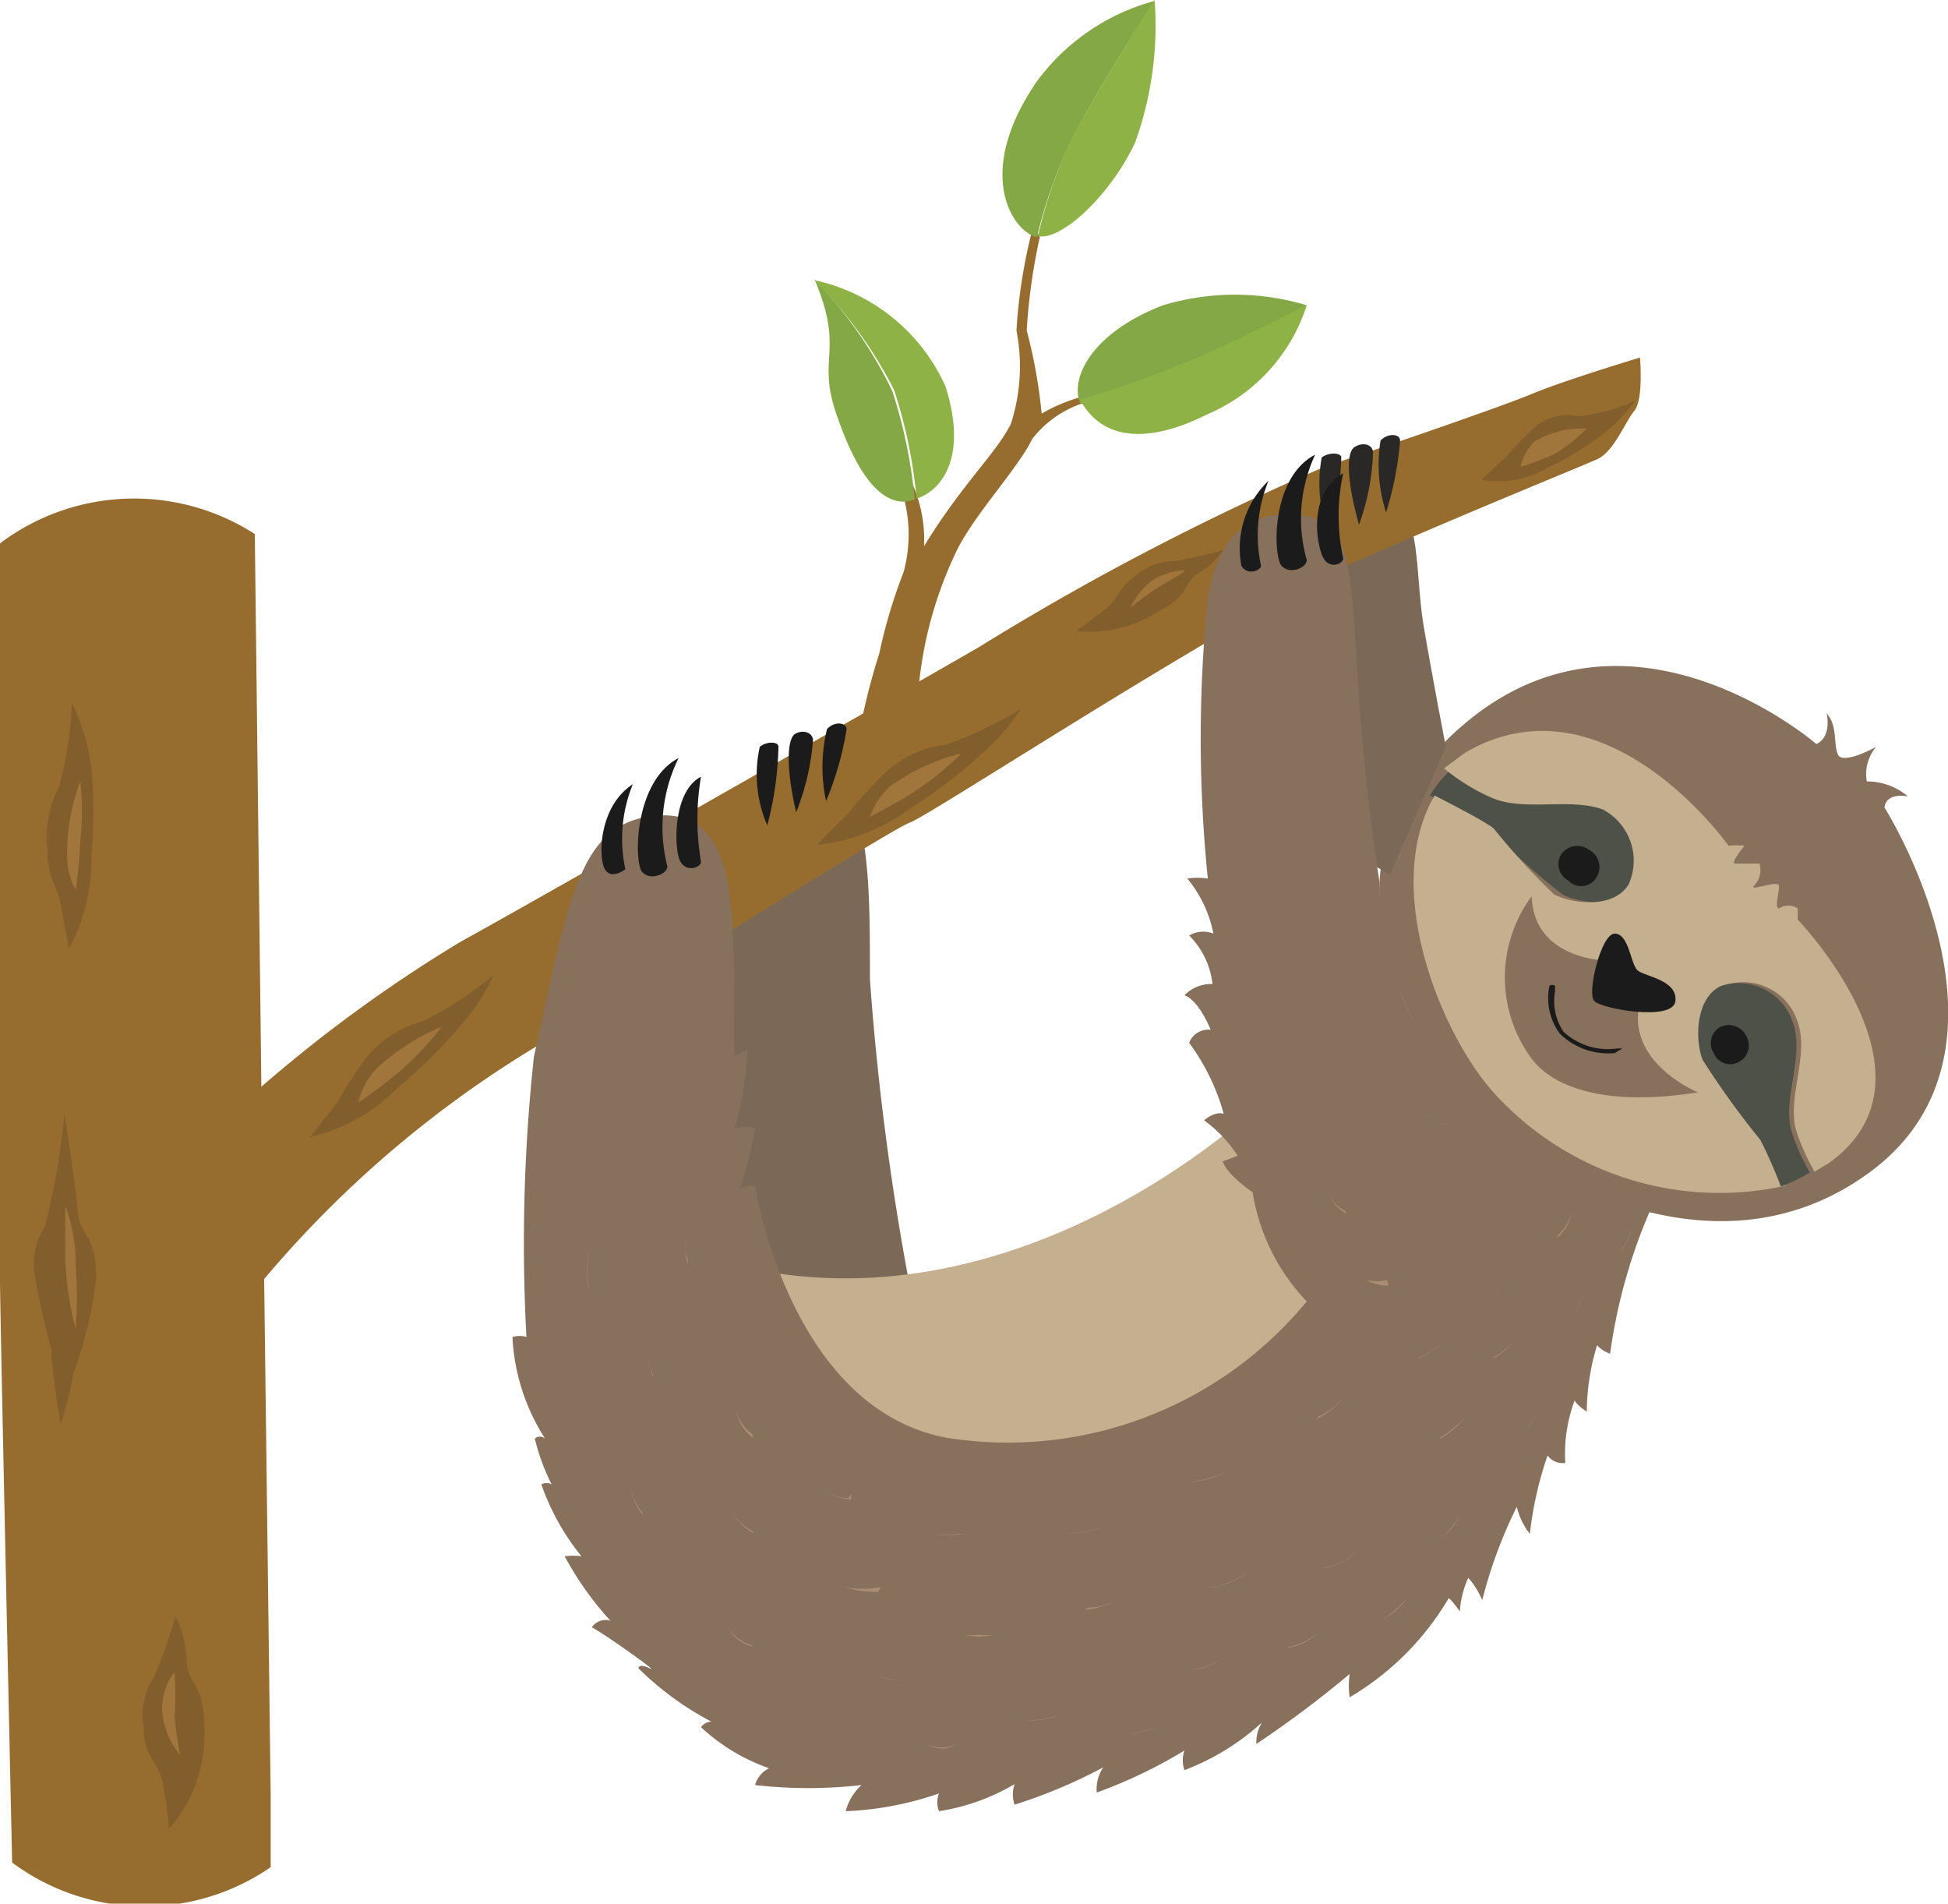 <svg xmlns="http://www.w3.org/2000/svg" viewBox="0 0 20.87 20.39"><defs><style>.cls-1{fill:#87705c;}.cls-2{fill:#4e5148;}.cls-3{fill:#c4af8e;}.cls-4{fill:#7c6857;}.cls-5{fill:#966d2f;}.cls-6{fill:#1c1b1b;}.cls-7{fill:#292827;}.cls-8{fill:#aa8d75;}.cls-9{fill:#835e2d;}.cls-10{fill:#a0763c;}.cls-11{fill:#84a845;}.cls-12{fill:#8eb245;}</style></defs><g id="Layer_2" data-name="Layer 2"><g id="Layer_2-2" data-name="Layer 2"><path class="cls-1" d="M15.67,11.79c.41.59,2.59,2.08,4.37.76s.15-3.9.15-3.9,0-.16.25-.12A.68.68,0,0,0,20,8.37.45.45,0,0,1,20.1,8s-.36.2-.41.08,0-.3-.12-.44c0,0,.06.25-.11.33,0,0-2-1.74-3.79-.2S15.27,11.22,15.67,11.79Z"/><path class="cls-2" d="M16.74,9.58c.19.1.64.16.8-.11a.62.62,0,0,0-.28-.8c-.36-.18-.85,0-1.2-.13a2.17,2.17,0,0,1-.5-.31,1.28,1.28,0,0,0-.24.29c.17.09.49.25.63.35A7.31,7.31,0,0,0,16.74,9.58Z"/><path class="cls-3" d="M19.26,9.85l0-.12a.18.18,0,0,0-.2,0c-.05,0,0-.17,0-.24s-.32.06-.27,0a.24.24,0,0,0,.06-.24h-.26c-.06,0,.1-.19.1-.19a.56.56,0,0,0-.17,0s-1.32-1.87-2.82-1l-.23.17a2.17,2.17,0,0,0,.5.31c.35.16.84,0,1.2.13a.62.62,0,0,1,.28.8c-.16.27-.61.21-.8.11A7.31,7.31,0,0,1,16,8.87c-.14-.1-.46-.26-.63-.35-.58,1,.08,2.57.63,3.18a3.26,3.26,0,0,0,3.13,1,5.18,5.18,0,0,0-.22-.5,8.84,8.84,0,0,1-.62-.86c-.08-.21-.08-.66.2-.79a.61.61,0,0,1,.76.37c.15.38-.12.84,0,1.21a2.38,2.38,0,0,0,.19.42l.15-.09C20.89,11.54,19.26,9.85,19.26,9.85Z"/><path class="cls-2" d="M19.2,10.93a.61.61,0,0,0-.76-.37c-.28.13-.28.58-.2.79a8.84,8.84,0,0,0,.62.86,5.18,5.18,0,0,1,.22.5,2.2,2.2,0,0,0,.31-.15,2.38,2.38,0,0,1-.19-.42C19.08,11.77,19.35,11.31,19.2,10.93Z"/><path class="cls-4" d="M15.49,8s-.14-.72-.24-1.31,0-1.41-.52-1.42-.84.29-.71,1l.13.73.2,2.05.54.32Z"/><path class="cls-4" d="M9.81,14.1a28.79,28.79,0,0,1-.49-3.61c0-1.22,0-2.29-.73-2.22s-.91.67-.9,1.37a14.9,14.9,0,0,0,.49,4.9Z"/><path class="cls-5" d="M17.57,3.83s-.8.24-1.16.39-1.74.62-2.22.78a28.51,28.51,0,0,0-3.7,1.93c-.36.21-4.6,2.63-5.56,3.16A15.39,15.39,0,0,0,2.8,11.64L2.73,5.72A2.39,2.39,0,0,0,0,5.82s0,4.43,0,5.66c0,.36,0,1.21,0,2.24,0,.33.13,6.23.13,6.23A2.38,2.38,0,0,0,2.9,20v-.77l-.07-5.53A11.74,11.74,0,0,1,6.29,10.9c.64-.35,3.22-2,3.46-2.09S13.28,6.56,14.56,6s2.37-1,2.55-1.08.3-.4.4-.52S17.57,3.83,17.57,3.83Z"/><path class="cls-1" d="M16.41,11.34c.17.23.65.54,1.78.36,0,0-.81-.33-.61-1l-.35-.41s-.8,0-.82-.69A1.46,1.46,0,0,0,16.41,11.34Z"/><path class="cls-3" d="M13.46,11.86S11,14.23,8,13.58c0,0-.36,2.5,3.73,2S13.91,12.57,13.46,11.86Z"/><path class="cls-6" d="M17.08,10.72c.05.08.85.23.87,0s-.34-.26-.41-.33S17.45,10,17.3,10,17,10.65,17.08,10.72Z"/><path class="cls-6" d="M17.3,11.28a.74.74,0,0,1-.59-.21.64.64,0,0,1-.11-.51.05.05,0,0,1,.06,0,0,0,0,0,1,0,.06.59.59,0,0,0,.09.43.7.7,0,0,0,.58.18,0,0,0,0,1,.05,0,0,0,0,0,1,0,0Z"/><path class="cls-6" d="M17.08,9.43a.19.19,0,0,1-.28,0,.2.2,0,0,1-.08-.27.21.21,0,0,1,.3-.06A.21.21,0,0,1,17.08,9.43Z"/><path class="cls-6" d="M18.43,11a.2.2,0,0,0-.07.28.19.19,0,0,0,.26.1.2.2,0,0,0,.09-.28A.21.21,0,0,0,18.43,11Z"/><path class="cls-1" d="M17.74,12.83a5.83,5.83,0,0,0-.49,1.67.36.36,0,0,1-.14-.09,2.5,2.5,0,0,0-.11.71s-.11-.07-.13-.12a1.63,1.63,0,0,0-.1.67.2.2,0,0,1-.19-.08,3.92,3.92,0,0,0-.19.84.77.77,0,0,1-.14-.29,5,5,0,0,0-.37,1,.86.86,0,0,0-.15-.24,1.05,1.05,0,0,0-.09.36s-.1-.14-.12-.14h0a3,3,0,0,1-1.06,1.06.86.86,0,0,1,0-.25,11.46,11.46,0,0,1-1,.75.4.4,0,0,1,.06-.23,2.59,2.59,0,0,1-.83.51.31.31,0,0,1,0-.21,5.22,5.22,0,0,1-.94.45.42.42,0,0,1,.07-.27,5.5,5.5,0,0,1-.95.4.33.33,0,0,1,0-.22,2.27,2.27,0,0,1-.81.29.26.26,0,0,1,0-.19,3.44,3.44,0,0,1-1,.19.58.58,0,0,1,.17-.28,5,5,0,0,1-1.14,0,.28.28,0,0,1,.15-.18,2.06,2.06,0,0,1-.73-.44.15.15,0,0,1,.11-.06,3.29,3.29,0,0,1-.78-.57s0-.06.12,0-.47-.36-.62-.44a.18.18,0,0,1,.2-.07,3.4,3.4,0,0,1-.49-.69.62.62,0,0,1,.18,0,2.55,2.55,0,0,1-.43-.77.11.11,0,0,1,.11,0,2.26,2.26,0,0,1-.18-.49.08.08,0,0,1,.11,0,2.21,2.21,0,0,1-.35-1.09.29.29,0,0,1,.15,0h0a18.58,18.58,0,0,1,.08-3C6.1,9.61,6.2,8.83,7,8.74c1-.11.84,1.21.87,2.57,0,0,0,0,.14-.07a3.87,3.87,0,0,1-.14.85s.15-.05.22,0a4.11,4.11,0,0,1-.17.66s0-.05.17-.05c0,0,.36,2.38,2.05,2.7A4.15,4.15,0,0,0,14,13.94a2.19,2.19,0,0,1-.58-1.17s-.27-.18-.32-.33l.16-.06A1.41,1.41,0,0,0,12.9,12s.11-.1.21-.07a2.32,2.32,0,0,0-.37-.76.22.22,0,0,1,.23-.14s-.12-.31-.28-.37a.4.4,0,0,1,.3-.12.87.87,0,0,0-.25-.52A.3.3,0,0,1,13,10a1.33,1.33,0,0,0-.28-.59.76.76,0,0,1,.22,0,14.82,14.82,0,0,1,0-3c.09-.56.35-.9.84-.9,1,0,.53.91,1,3.94a3.26,3.26,0,0,0,.87,2.2A3.81,3.81,0,0,0,17.74,12.83Z"/><path class="cls-6" d="M7.27,8.12a1.68,1.68,0,0,0-.12,1.16c0,.08-.18.16-.27.06S6.79,8.37,7.27,8.12Z"/><path class="cls-6" d="M8.53,8.7a2.62,2.62,0,0,0,.18-.77c0-.08-.1-.12-.19-.07S8.42,8.24,8.53,8.7Z"/><path class="cls-6" d="M8.22,8.84A3.53,3.53,0,0,0,8.34,8c0-.06-.13-.06-.2,0A1.36,1.36,0,0,0,8.22,8.84Z"/><path class="cls-7" d="M14.24,5.74a3.43,3.43,0,0,0,.13-.84c0-.05-.13-.06-.21,0A1.56,1.56,0,0,0,14.24,5.74Z"/><path class="cls-6" d="M8.85,8.58a3.33,3.33,0,0,0,.22-.77c0-.07-.13-.09-.21,0A1.73,1.73,0,0,0,8.85,8.58Z"/><path class="cls-7" d="M14.56,5.62a2.52,2.52,0,0,0,.15-.77c0-.09-.11-.12-.2-.06S14.43,5.16,14.56,5.62Z"/><path class="cls-7" d="M14.85,5.49A3.57,3.57,0,0,0,15,4.72c0-.08-.14-.08-.21,0A1.68,1.68,0,0,0,14.85,5.49Z"/><path class="cls-6" d="M6.78,8.4a1.54,1.54,0,0,0-.08.91s-.15.12-.22,0S6.41,8.64,6.78,8.4Z"/><path class="cls-6" d="M7.51,8.32a2.73,2.73,0,0,0,0,.91c0,.06-.15.12-.22,0S7.2,8.48,7.51,8.32Z"/><path class="cls-6" d="M14.09,4.87A1.63,1.63,0,0,0,14,6c0,.08-.18.16-.27.06S13.61,5.12,14.09,4.87Z"/><path class="cls-6" d="M14.39,5.07a2.16,2.16,0,0,0,0,.91c0,.06-.14.12-.21,0S14,5.29,14.39,5.07Z"/><path class="cls-6" d="M13.59,5.15a1.54,1.54,0,0,0-.08.91c0,.05-.15.11-.21,0A1,1,0,0,1,13.59,5.15Z"/><path class="cls-8" d="M15.49,12.05h0a.86.86,0,0,1-.29-.17,0,0,0,0,1,0,0h0a.75.75,0,0,0,.27.16,0,0,0,0,1,0,0A0,0,0,0,1,15.49,12.05Z"/><path class="cls-8" d="M14.43,13h0a.4.4,0,0,1-.2-.23,0,0,0,0,1,0,0s0,0,0,0a.36.36,0,0,0,.18.2s0,0,0,0Z"/><path class="cls-8" d="M15.62,13h0a.55.55,0,0,1-.26-.16s0,0,0,0h0a.56.56,0,0,0,.23.15s0,0,0,0Z"/><path class="cls-8" d="M14.88,13.77a.44.44,0,0,1-.24-.06s0,0,0,0h0a.44.44,0,0,0,.22,0s0,0,0,0l0,0Z"/><path class="cls-8" d="M15.9,13.92l0,0a0,0,0,0,1,0,0,.47.47,0,0,0,.22-.19h0a0,0,0,0,1,0,0,.51.51,0,0,1-.24.2Z"/><path class="cls-8" d="M15.21,14.54h0s0,0,0,0a1.3,1.3,0,0,0,.28-.18h0a0,0,0,0,1,0,0,1.25,1.25,0,0,1-.29.19Z"/><path class="cls-8" d="M16,14.54h0a0,0,0,0,1,0,0,1.06,1.06,0,0,0,.23-.18h0s0,0,0,0a.93.93,0,0,1-.23.19Z"/><path class="cls-8" d="M15.43,15.4h0a0,0,0,0,1,0,0,1.54,1.54,0,0,0,.28-.23s0,0,0,0a0,0,0,0,1,0,0,1.11,1.11,0,0,1-.28.24Z"/><path class="cls-8" d="M15.43,16.48a0,0,0,0,1,0,0,0,0,0,0,1,0,0,.6.6,0,0,0,.21-.25h0s0,0,0,0a.89.89,0,0,1-.23.27Z"/><path class="cls-8" d="M14.13,15.17l0,0,0,0a.72.72,0,0,0,.31-.26s0,0,0,0a0,0,0,0,1,0,0,.79.79,0,0,1-.34.29Z"/><path class="cls-8" d="M16.85,14.1h0s0,0,0,0a2,2,0,0,0,.15-.29h0s0,0,0,0a2.75,2.75,0,0,1-.15.29Z"/><path class="cls-8" d="M16.37,15.29h0a0,0,0,0,1,0,0,.9.9,0,0,0,.15-.31s0,0,0,0,0,0,0,0a.87.87,0,0,1-.17.33Z"/><path class="cls-8" d="M14,16.06h0a0,0,0,0,1,0,0,1.08,1.08,0,0,0,.33-.26h0s0,0,0,0a1.09,1.09,0,0,1-.35.27Z"/><path class="cls-8" d="M12.73,15.87s0,0,0,0l0,0a.93.93,0,0,0,.42-.12h0a0,0,0,0,1,0,0A.77.77,0,0,1,12.73,15.87Z"/><path class="cls-8" d="M14.21,16.79s0,0,0,0a0,0,0,0,1,0,0,.66.66,0,0,0,.36-.21h0a0,0,0,0,1,0,0,.64.64,0,0,1-.39.22Z"/><path class="cls-8" d="M12.94,17s0,0,0,0a0,0,0,0,1,0,0,.67.67,0,0,0,.41-.15h0a0,0,0,0,1,0,0A.88.88,0,0,1,13,17Z"/><path class="cls-8" d="M13.81,17.64l0,0s0,0,0,0a.67.67,0,0,0,.31-.15h0s0,0,0,0a.55.55,0,0,1-.34.16Z"/><path class="cls-8" d="M14.83,17.34h0a0,0,0,0,1,0,0,.84.84,0,0,0,.26-.24h0a.06.06,0,0,1,0,0,1.27,1.27,0,0,1-.28.25Z"/><path class="cls-8" d="M11.43,16.42h0a0,0,0,0,1,0,0,0,0,0,0,1,0,0,.82.82,0,0,0,.39-.07s0,0,0,0a0,0,0,0,1,0,0A.93.93,0,0,1,11.43,16.42Z"/><path class="cls-8" d="M12.73,17.89s0,0,0,0a0,0,0,0,1,0,0,.7.7,0,0,0,.35-.12h0a0,0,0,0,1,0,0A.59.59,0,0,1,12.73,17.89Z"/><path class="cls-8" d="M11,18.43h0s0,0,0,0,0,0,0,0a1,1,0,0,0,.38-.07s0,0,0,0a0,0,0,0,1,0,0A1.32,1.32,0,0,1,11,18.43Z"/><path class="cls-8" d="M11.66,17.22a0,0,0,0,1,0,0s0,0,0,0a.55.55,0,0,0,.33-.11h0s0,0,0,0a.65.65,0,0,1-.37.13Z"/><path class="cls-8" d="M12.07,18.59h0s0,0,0,0a2.4,2.4,0,0,0,.33-.1s0,0,0,0,0,0,0,0a1.42,1.42,0,0,1-.34.1Z"/><path class="cls-8" d="M10.28,16.43a1.55,1.55,0,0,1-.34,0s0,0,0,0l0,0a1.41,1.41,0,0,0,.39,0,0,0,0,0,1,0,0,0,0,0,0,1,0,0Z"/><path class="cls-8" d="M9.12,16.06a.49.49,0,0,1-.33-.14,0,0,0,0,1,0,0h0a.46.46,0,0,0,.3.13,0,0,0,0,1,0,0A0,0,0,0,1,9.12,16Z"/><path class="cls-8" d="M7.37,13.54h0a.55.55,0,0,1,0-.33s0,0,0,0,0,0,0,0a.42.42,0,0,0,0,.29s0,0,0,0Z"/><path class="cls-8" d="M6.31,13.82l0,0a1.14,1.14,0,0,1,0-.44l0,0s0,0,0,0a1.27,1.27,0,0,0,0,.42s0,0,0,0Z"/><path class="cls-8" d="M7,14.76H7a1.07,1.07,0,0,1-.06-.32,0,0,0,0,1,0,0s0,0,0,0a.91.91,0,0,0,.06.3s0,0,0,0Z"/><path class="cls-8" d="M8.07,15.4h0a.42.42,0,0,1-.18-.29s0,0,0,0,0,0,0,0a.41.41,0,0,0,.17.25,0,0,0,0,1,0,0Z"/><path class="cls-8" d="M6.89,16.23h0a.53.53,0,0,1-.13-.31s0,0,0,0l0,0a.51.51,0,0,0,.12.28,0,0,0,0,1,0,0Z"/><path class="cls-8" d="M8.07,16.42h0a.62.62,0,0,1-.26-.28s0,0,0,0h0a.59.59,0,0,0,.25.26,0,0,0,0,1,0,0S8.08,16.42,8.07,16.42Z"/><path class="cls-8" d="M8.07,17.64h0a.41.41,0,0,1-.27-.21s0,0,0,0h0a.46.46,0,0,0,.24.19s0,0,0,0Z"/><path class="cls-8" d="M9.43,17a1,1,0,0,1-.38,0s0,0,0,0,0,0,0,0a1.09,1.09,0,0,0,.36.05h0s0,0,0,0S9.44,17,9.43,17Z"/><path class="cls-8" d="M10.48,17.51a.44.44,0,0,1-.15,0s0,0,0,0a0,0,0,0,1,0,0h0a.61.61,0,0,0,.31,0s0,0,0,0,0,0,0,0A.72.72,0,0,1,10.48,17.51Z"/><path class="cls-8" d="M9.67,18a.72.72,0,0,1-.25-.05,0,0,0,0,1,0,0l0,0a.58.58,0,0,0,.26.05,0,0,0,0,1,0,0s0,0,0,0Z"/><path class="cls-8" d="M8.79,18.59a.55.55,0,0,1-.33-.1s0,0,0,0h0a.56.56,0,0,0,.32.1s0,0,0,0a0,0,0,0,1,0,0Z"/><path class="cls-8" d="M10.1,18.73a.3.3,0,0,1-.17-.05s0,0,0,0h0a.35.35,0,0,0,.32,0h0a0,0,0,0,1,0,0A.3.3,0,0,1,10.1,18.73Z"/><path class="cls-8" d="M16.69,13.23h0a0,0,0,0,1,0,0,.48.48,0,0,0,.15-.25l0,0s0,0,0,0a.46.46,0,0,1-.16.28Z"/><path class="cls-8" d="M17.37,13.39h0a0,0,0,0,1,0,0,.85.85,0,0,0,.13-.28l0,0s0,0,0,0a.79.79,0,0,1-.14.3Z"/><path class="cls-5" d="M9.83,7.53h0a4.29,4.29,0,0,1,.4-1.59c.18-.4.67-.91.83-1.24h0a1.14,1.14,0,0,1,.57-.39c.43-.16,0-.07,0-.07a1.77,1.77,0,0,0-.47.19A5.59,5.59,0,0,0,11,3.54a6.27,6.27,0,0,1,.14-1s-.06-.14-.1,0a5.68,5.68,0,0,0-.15,1,2,2,0,0,1-.06,1c-.16.32-.52.64-.93,1.31h0a1.48,1.48,0,0,0-.14-.7s-.24-.24-.08.17a1.53,1.53,0,0,1,0,.81h0A5.58,5.58,0,0,0,9.42,7a7,7,0,0,0-.24,1C9.56,7.85,9.44,7.83,9.83,7.53Z"/><path class="cls-9" d="M1.88,17.31a5.42,5.42,0,0,1-.23.65.75.75,0,0,0-.11.55c0,.31.16.36.2.58a4,4,0,0,1,.07.5,1.52,1.52,0,0,0,.38-1.07c0-.52-.18-.45-.19-.74A1.15,1.15,0,0,0,1.88,17.31Z"/><path class="cls-10" d="M1.93,18.8s-.05-.27-.06-.41a3.15,3.15,0,0,0,0-.46c0-.06-.16.2-.13.43A.86.86,0,0,0,1.93,18.8Z"/><path class="cls-9" d="M13.11,5.89a4.57,4.57,0,0,1-.53.12.65.65,0,0,0-.42.16c-.19.14-.18.24-.31.35l-.32.24a1.37,1.37,0,0,0,.88-.21c.36-.19.24-.28.43-.41A.89.89,0,0,0,13.11,5.89Z"/><path class="cls-10" d="M12.11,6.51a3.11,3.11,0,0,1,.27-.2c.09-.06.28-.16.31-.19s-.2,0-.35.1A.82.82,0,0,0,12.11,6.51Z"/><path class="cls-9" d="M.69,11.93a7.69,7.69,0,0,1-.21,1.21.72.72,0,0,0-.1.56,7.15,7.15,0,0,0,.17.75c0,.22.1.81.1.81a4.71,4.71,0,0,0,.14-.56,4.29,4.29,0,0,0,.24-1c0-.51-.18-.45-.2-.74S.69,11.93.69,11.93Z"/><path class="cls-10" d="M.7,12.92s0,.44,0,.58a3.41,3.41,0,0,0,.11.73,4.33,4.33,0,0,0,0-.68A1.71,1.71,0,0,0,.7,12.92Z"/><path class="cls-9" d="M.77,7.53a4,4,0,0,1-.14.9,1.15,1.15,0,0,0-.12.69c0,.3.1.35.14.57s.09.47.09.47a2,2,0,0,0,.24-1,5.56,5.56,0,0,0,0-.94A2.27,2.27,0,0,0,.77,7.53Z"/><path class="cls-10" d="M.81,9.53A4.76,4.76,0,0,0,.86,9a2.85,2.85,0,0,0,0-.63,2.18,2.18,0,0,0-.14.82A.76.76,0,0,0,.81,9.53Z"/><path class="cls-9" d="M10.94,7.59a4,4,0,0,1-.82.39,1.1,1.1,0,0,0-.64.3,4.46,4.46,0,0,0-.39.43l-.34.34a2,2,0,0,0,1-.39,5.18,5.18,0,0,0,.75-.57A2.33,2.33,0,0,0,10.94,7.59Z"/><path class="cls-10" d="M9.32,8.75s.38-.2.49-.28a3.32,3.32,0,0,0,.49-.4,2.23,2.23,0,0,0-.76.35A.76.76,0,0,0,9.32,8.75Z"/><path class="cls-9" d="M5.29,10.44a3.79,3.79,0,0,1-.76.5,1.14,1.14,0,0,0-.59.37,3.62,3.62,0,0,0-.32.49l-.3.38a1.91,1.91,0,0,0,.93-.52A5.13,5.13,0,0,0,4.92,11,2.11,2.11,0,0,0,5.29,10.44Z"/><path class="cls-10" d="M3.84,11.81a5.66,5.66,0,0,0,.46-.35A3.26,3.26,0,0,0,4.73,11a2.27,2.27,0,0,0-.7.45A.75.75,0,0,0,3.84,11.81Z"/><path class="cls-9" d="M17.52,4.29a2.09,2.09,0,0,1-.61.17.52.52,0,0,0-.47.12,2.8,2.8,0,0,0-.3.31l-.27.25A1.05,1.05,0,0,0,16.6,5a2.92,2.92,0,0,0,.57-.35A1.63,1.63,0,0,0,17.52,4.29Z"/><path class="cls-10" d="M16.29,5a2.74,2.74,0,0,0,.37-.14A1.84,1.84,0,0,0,17,4.59a1,1,0,0,0-.56.14A.56.56,0,0,0,16.29,5Z"/><path class="cls-11" d="M8.73,3c.33.79,0,.82.25,1.49.35,1,.71.9.82.86h0a5.33,5.33,0,0,0-.24-1.16A4.5,4.5,0,0,0,8.73,3Z"/><path class="cls-12" d="M10.13,4.14A2,2,0,0,0,8.72,3h0a4.5,4.5,0,0,1,.86,1.18,5.33,5.33,0,0,1,.24,1.16C10,5.29,10.4,5,10.13,4.14Z"/><path class="cls-11" d="M11.49,1.48c.25-.49.74-1.26.88-1.47h0a2.31,2.31,0,0,0-1.26.86c-.69,1-.25,1.62,0,1.67h0A4.93,4.93,0,0,1,11.49,1.48Z"/><path class="cls-12" d="M12.16,1.53A3.69,3.69,0,0,0,12.37,0c-.14.21-.63,1-.88,1.47a4.93,4.93,0,0,0-.37,1.06C11.37,2.58,11.89,2.1,12.16,1.53Z"/><path class="cls-11" d="M14,3.27a2.67,2.67,0,0,0-1.54,0c-.73.28-1,.75-.89,1.05h0a10.6,10.6,0,0,0,1.21-.43C13.14,3.72,13.71,3.43,14,3.27Z"/><path class="cls-12" d="M12.93,4.44A1.9,1.9,0,0,0,14,3.27h0c-.33.16-.9.45-1.22.58a10.6,10.6,0,0,1-1.21.43C11.82,4.74,12.33,4.74,12.93,4.44Z"/></g></g></svg>